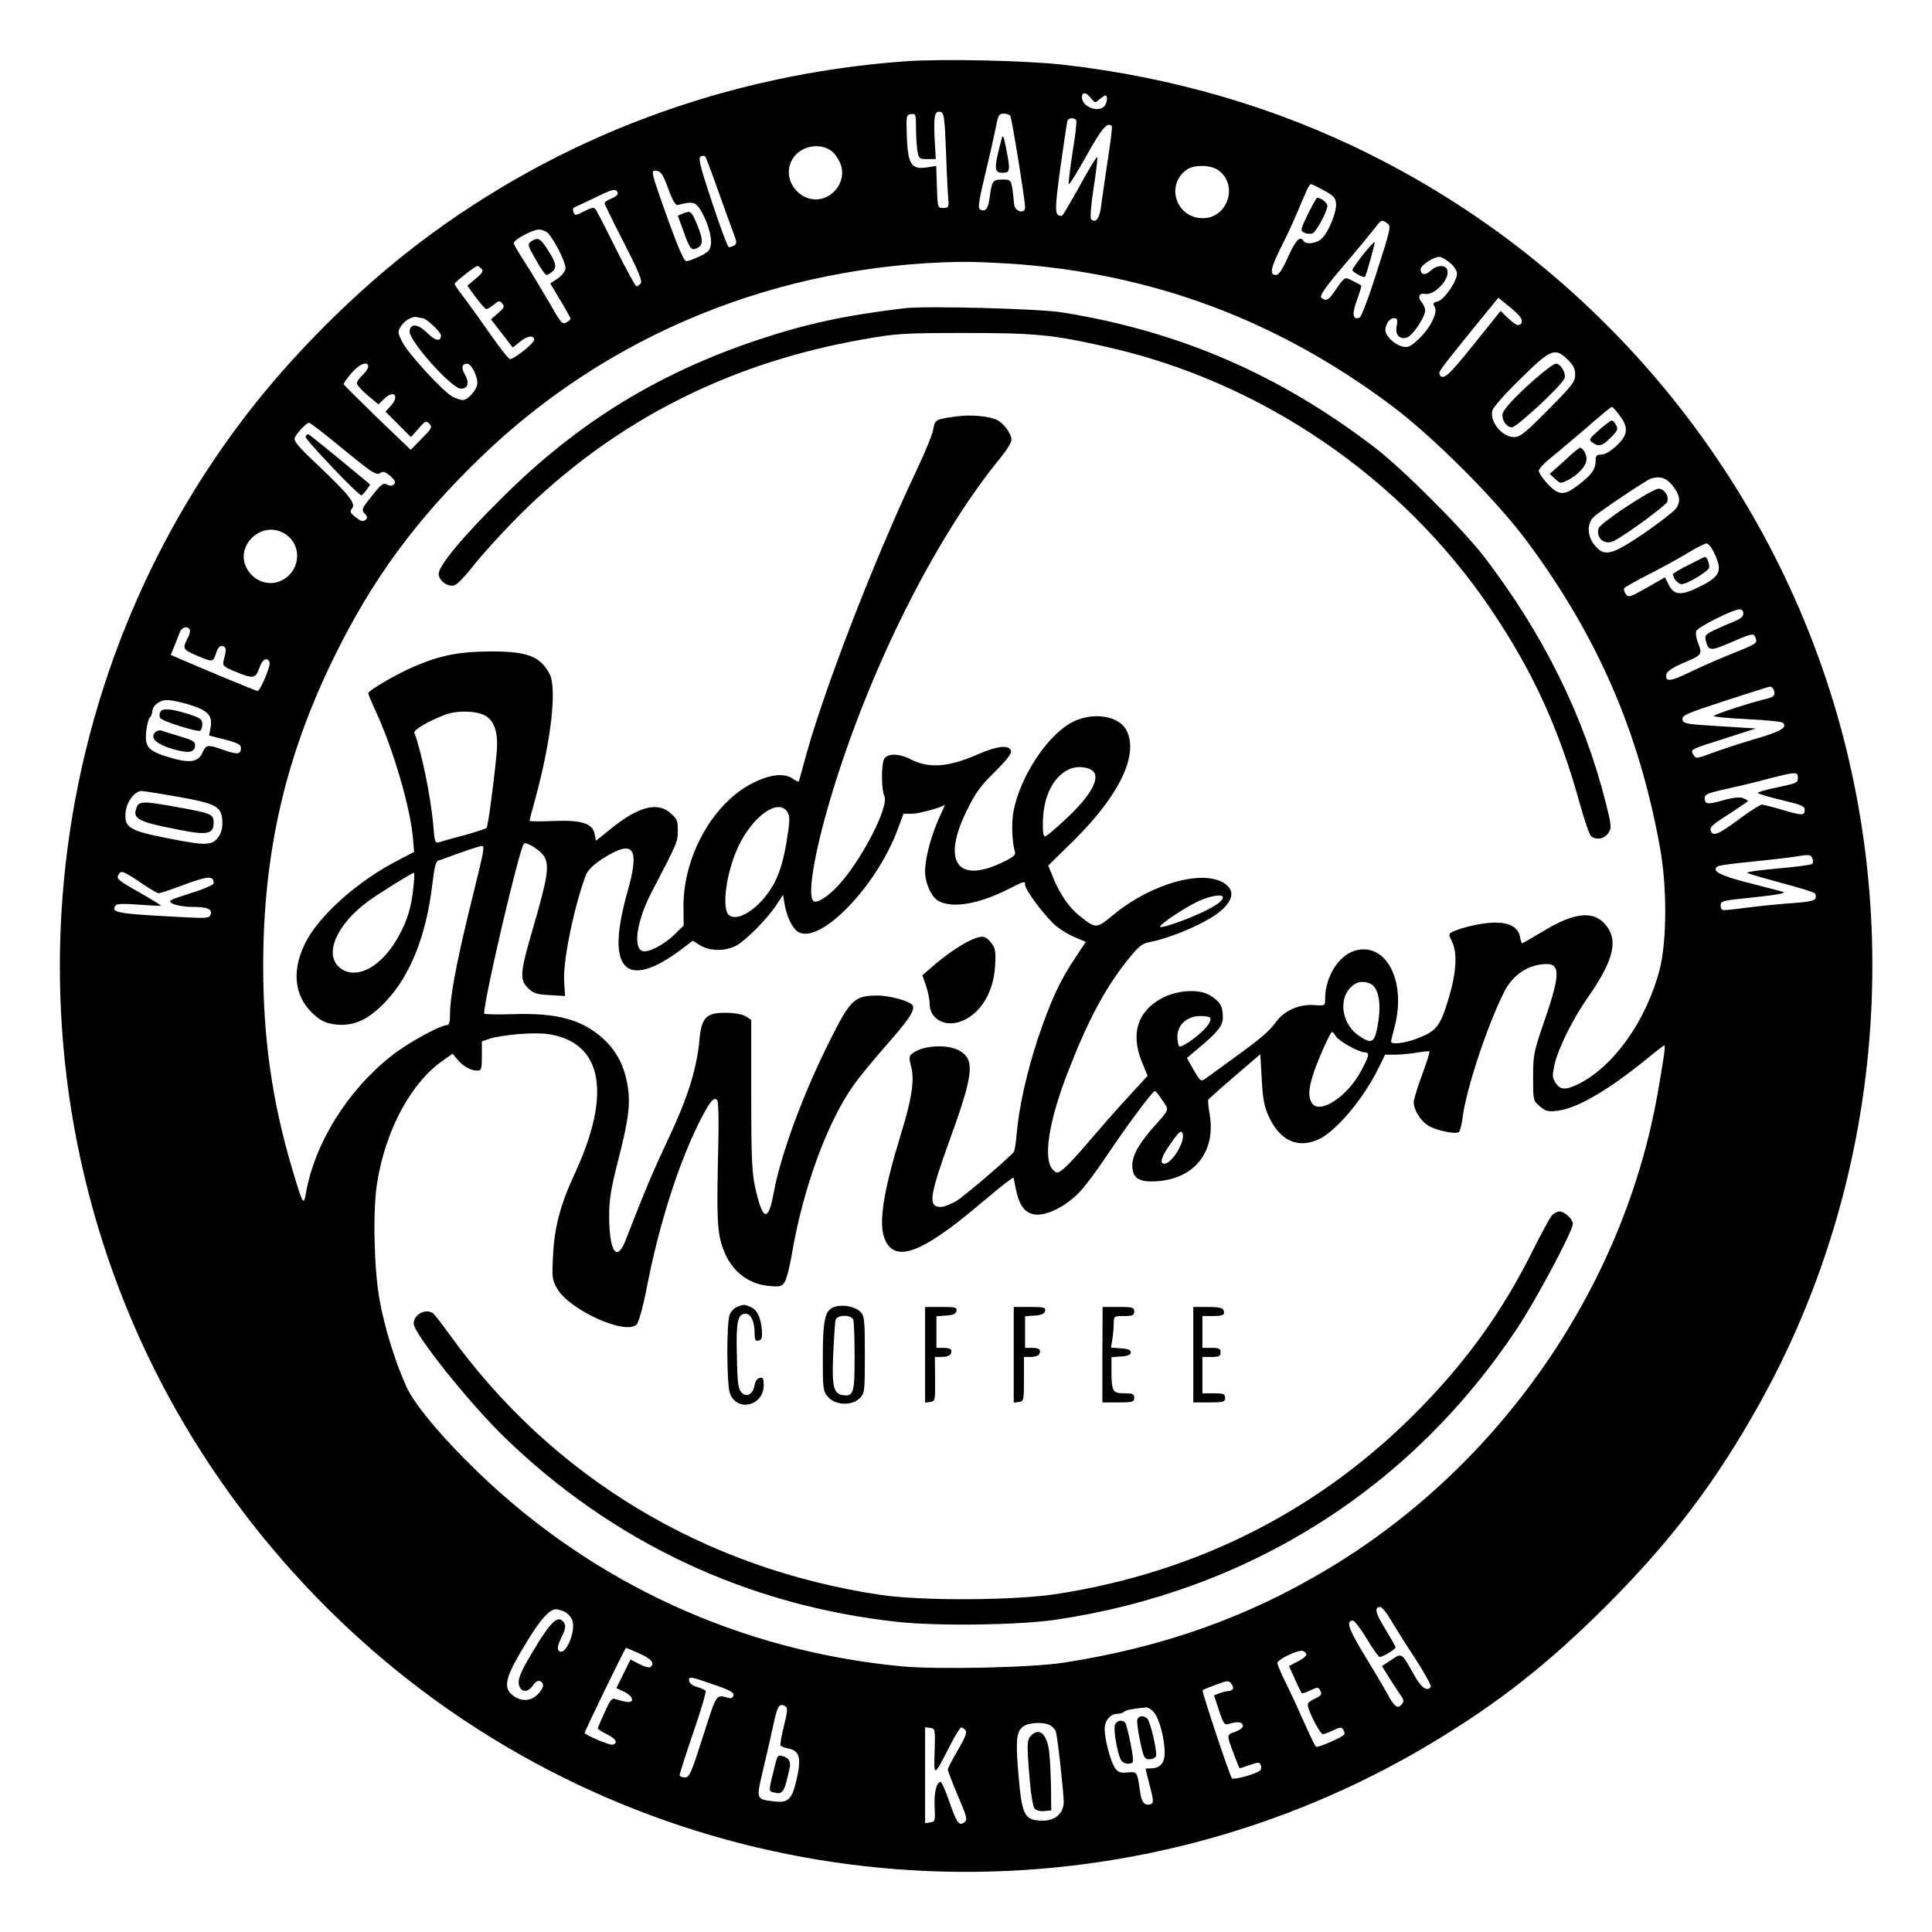 <svg version="1.0" xmlns="http://www.w3.org/2000/svg" width="1133.333" height="1133.333" viewBox="0 0 850 850"><path d="M397.9 27c-78.6 5.8-151.8 33.2-213.2 79.7-28.1 21.3-56.7 49.9-77.9 77.9C9.7 312.8-.4 488.9 81.3 627c30.7 51.8 72.9 96.5 122.7 129.7 128.1 85.4 294.5 89.3 426.5 9.8 28.9-17.4 50.5-34.4 76.1-59.9 28.8-28.8 48.6-55 67.7-89.4 48.1-86.4 61.8-190.1 38.1-287.2-27.6-113.1-104.6-209.5-209.1-261.8C561.7 47.3 516.1 34 468 28.5c-16.5-1.9-54.3-2.7-70.1-1.5zM480 43.2c1.7 2.2 1.9 2.2 3.7.5 1.1-.9 2.3-1.7 2.6-1.7 1.2 0 .8 3.5-.5 4.8-2.9 2.9-9.8.1-9.8-4 0-2.5 1.8-2.3 4 .4zm-63.8 23.3c.3 9.4.8 18.8 1 21 .3 3.7.1 4-2.2 4-2.5 0-2.5-.1-2.8-9.3l-.3-9.2-3.8.6c-7.4 1.2-8.8-1.2-9.2-15.6-.2-7-.1-7.5 1.9-7.8 2.1-.3 2.2.1 2.2 6 0 3.5.3 8 .6 10 .6 3.6.9 3.8 4.4 3.8h3.7l-.5-8.9c-.5-10 0-12.4 2.5-11.9 1.6.3 1.9 2.2 2.5 17.3zM444.5 51c.7 1.1 6.5 37.2 6.5 40.2 0 3.1-4.4 2-4.8-1.2-1.2-11.3-1-11-5.2-11s-4.6.5-5.6 7.9c-.6 5-2 6.6-4.3 5.2-.9-.6-.4-4.2 2.3-15.2 1.9-7.9 4-17.2 4.7-20.7 1-5.5 1.4-6.2 3.5-6.2 1.2 0 2.6.4 2.9 1zm29 1.9c.3.5-.4 6.8-1.6 14-1.1 7.2-1.9 13.6-1.7 14.1.2.5 3.7-5.1 7.8-12.5 6.8-12.2 9.2-15 11.2-13 .2.3-.6 6.9-1.8 14.7-1.2 7.9-2.5 16.9-2.9 20.1-.6 5.7-2.5 8.2-4.5 6.1-.4-.5 0-6.5 1.1-13.4s1.8-13.1 1.7-13.8c-.2-.6-3.6 4.9-7.6 12.3-4.1 7.4-7.7 13.5-8 13.5-3.3-.1-3.3-1.7-.7-21.1 1.5-10.7 2.9-20 3.1-20.7.4-1.4 3-1.6 3.9-.3zM366.6 67.1c1.3 1.3 2.9 3.9 3.5 5.9 1.4 4.8-.8 10.2-5.3 13-10.1 6.3-22.2-5.8-16.1-16.1 3.6-6 12.9-7.5 17.9-2.8zm-50.8 16.4c2.8 7.7 5.8 16.2 6.8 18.8 1.6 4.2 1.7 4.9.4 5.7-.8.5-1.9.8-2.4.7-.5-.2-3.8-9-7.3-19.6-5.1-15.3-6.2-19.5-5.1-20.2.7-.4 1.6-.5 2-.1.4.4 2.9 7 5.6 14.7zm220.5-8.4c8.6 6.6 3.7 20.9-7.1 20.9-11.8 0-16.6-14.7-7-21.4 3.3-2.3 10.9-2.1 14.1.5zM294 83c1.8 5 3.2 7.4 4.1 7.2 6.3-1.6 7.6-1.4 9.6 1.4 3 4.4 5.5 11.9 5.1 15.6-.3 2.8-1 3.6-4.8 5.5-2.5 1.2-5.2 2.2-6 2.2-1 .1-3.4-5.3-7.9-17.7-8-22.4-8-22.5-5.1-22 1.8.2 2.8 1.8 5 7.8zm288.5.8c4.1 2.2 5.1 3.2 5.3 5.8.3 3.5-3 11.9-6 15.1-2.2 2.4-7.2 3.1-8.3 1.3-1.5-2.4-3.4-.5-6.8 7-2.3 5.2-4.1 8-5.2 8-3 0-2.6-2.8 1.8-11.6 2.5-4.9 5.7-11.8 7.2-15.4 1.5-3.6 3.4-8 4.2-9.8.7-1.7 1.7-3.2 2.1-3.2.4 0 3 1.3 5.7 2.8zm-310.7 1.1c.2.6-1 1.7-2.7 2.4-1.7.6-3.1 1.6-3.1 2.1s3.8 8.3 8.5 17.4c6.5 12.7 8.2 16.8 7.4 17.9-.6.7-1.5 1.3-1.9 1.3-.4 0-4.4-7.3-8.9-16.3-4.4-8.9-8.5-16.8-9-17.5-.7-1.1-1.6-1-5 .7-3.8 2-4.2 2-4.8.4-.4-.9-.2-1.8.3-2 .5-.2 4.5-2.1 8.9-4.2 8.3-4.1 9.6-4.3 10.3-2.2zm338.6 13.4c1.7 1.2 1.4 2.5-4.6 21.1-3.4 10.9-6.9 20.1-7.6 20.3-3.1 1.3-3.5-1.5-1.2-7.7 1.2-3.3 2.1-6.2 1.9-6.4-.2-.2-1.9-1.1-3.7-2-3.8-1.9-3.3-2.2-8.4 5.1-2.4 3.5-3.7 4-5.5 2.2-.8-.8 1.9-4.7 10.2-14.4 6.2-7.3 12.3-14.7 13.6-16.4 2.6-3.5 2.8-3.6 5.3-1.8zm-369.2 4.4c3.2 3.6 7.9 13.3 7.6 15.5-.2 1.2-1.7 3.2-3.5 4.4l-3.2 2.1 4.4 7.4c2.5 4.1 4.5 7.7 4.5 8.1 0 .4-.9 1.2-1.9 1.7-1.7 1-2.5 0-7.4-8.7-3.1-5.3-7.8-13.2-10.6-17.5-2.8-4.3-5.1-8.2-5.1-8.7 0-1.5 8.3-6 11.1-6 1.4 0 3.3.8 4.1 1.7zm396.7 12.9c1.8 1.4 3.1 3.5 3.1 4.8 0 3.4-5.6 11.4-8.4 12.2-2.1.5-2.3.9-1.4 2.4 1.6 2.5-2.2 9.8-7.4 14.5-3.2 3-4.5 3.5-6.6 3-2.9-.7-5.9-3-7.3-5.7-1.3-2.3.9-6.8 3.3-6.8 1.6 0 1.8.5 1.3 3.3-.8 4 1.2 6.2 4.5 5.2 2.5-.8 8-9 8-11.9 0-1.1-.7-2.7-1.6-3.7-1.8-2-1-4.2 1.4-3.6 4.3.9 11.4-6.7 9.9-10.7-.9-2.2-4.6-2-7.3.5-2.3 2.2-4.4 1.9-4.4-.7 0-1.6 5.7-5.4 8.2-5.4.9 0 3 1.2 4.7 2.6zm-193.4.4c62.2 4.2 117 24.6 167.4 62.2 18.6 13.9 46.1 41.4 59.8 59.8 30.9 41.6 49.2 83.4 58.5 134.2 3.3 17.6 3.2 41.5 0 54.3-5.9 22.6-20.3 42.9-36.1 50.6-5.4 2.6-7.7 2.4-9.7-.7-1.5-2.2-1.5-3.2-.5-7.9 1.6-7.2 8-20.1 14.5-29.4 11.9-17 13.9-25.9 7.4-32.9-5.3-5.6-13.5-4.6-26.7 3.4-5 3-9.2 5.4-9.4 5.4-.3 0-.7-1.3-1-3-.9-4.1-4.5-6.1-11.1-6.1-5.2 0-15 2.2-18.8 4.2-1.5.8-1.5 1.1 0 4.1 2.5 5.1 2 13.9-1.7 25.8-3.6 11.8-5.2 13.7-13.9 17-5.3 2-11.2 2.7-11.2 1.2 0-.4.7-3.2 1.5-6.2 5.4-20-3.5-37.6-17.2-33.8-7.3 2-13.3 11.6-13.3 21.2 0 3.1 0 3.1-4.9 2.8-6.2-.5-12.8 2.3-16.2 6.8-3.7 4.9-6.4 7.3-18.8 16.3-6.2 4.5-12.1 8.8-13.1 9.5-1.6 1.1-2.1.7-4.8-4l-3-5.3 4.1-3.5c9.5-7.9 11.7-10.6 11.7-14.4 0-4.9-1.2-6.9-5.5-9.6-4.8-3-14.1-2.5-21 1-10.9 5.7-14.2 15.5-9.2 28l2.6 6.3-8.8 9.6c-4.9 5.3-12.6 14.1-17.2 19.5-4.6 5.5-9.6 10.8-11.2 12-2.5 1.9-2.8 1.9-4.4.3-4.5-4.4-2-20.9 6.2-42.2 8.9-23.1 16.4-37.3 26.5-50 4.9-6.1 6.4-7.4 9.7-8 10.1-1.9 26.7-9.2 32-14.3 4.6-4.2 5.3-8 2-10.8-8.7-7.5-32.6-1.2-50 13.2-7.5 6.1-7.4 6.1-14.8.3-4.5-3.6-8.4-9.2-11.4-16.4l-2.3-5.7 11.3-11.1c20.1-19.9 28.6-37.8 23.1-48.4-3.5-6.8-15.9-8.3-24.9-3-10.5 6.2-21.7 23.4-24.7 38.1-1.1 5.2-.8 13.9.6 18.7.3 1.2-1.4 2.4-6.4 4.7-19.4 9-25.8-1.3-14.7-23.5 3.7-7.6 6.1-10.8 12.2-16.7 5.1-5.1 7.4-8 7.1-9.2-.6-2.8-6-2.3-14.4 1.4-13.2 5.8-21.7 6.4-29.9 2.2-5.1-2.6-10.1-2.6-11.5-.1-1.3 2.6-1.3 13.4.1 16.4 2.1 4.6-10.1 28.3-20.3 39.3-4.5 4.8-9.2 7.9-10.8 6.9-3-1.8.2-21.2 7.5-45.6 16.9-56.5 46.2-115 75.4-150.4 2.2-2.7 4.1-5.9 4.1-7.1 0-2.5-3.2-6.9-6.1-8.5-3.5-1.8-11.6-2.6-18.1-1.7-9.1 1.2-9.5 1.4-10.2 5.7-.3 2.1-3.6 10.1-7.2 17.7-19.3 40.7-42.3 100.4-49.9 129.9-1 3.8-2 7.2-2.1 7.4-.2.1-1.3-.4-2.6-1.3-3.7-2.6-9.8-2-17.6 1.9-17.5 8.8-30.6 32.2-30.5 54.4l.1 8.3-4.2 4.1c-4.6 4.5-11.6 8-14 7.1-4.2-1.6-2.4-13.4 4.1-25.9 11.4-21.9 11.5-22.1 11.5-27 .1-4.2-.3-5.2-3.1-7.7-5.8-5.2-14.3-3-26.7 7.1l-6.2 5-.6-3c-.9-4.7-5.8-6.2-18.3-5.7-5.7.3-10.3.2-10.3-.1 0-.3 1.1-4.7 2.5-9.6 7-25.7 9.6-48.6 6.3-55-4.1-7.8-9.8-9.9-25.8-9.9-13.9.1-21.9 1.6-33.2 6.4-7.6 3.1-20.8 10.8-20.8 12 0 .4 1.5 4 3.4 8.1 7.5 16.3 14.8 41 16.2 54.8l.6 6.9-6.3 3.3c-18.3 9.2-36 25-41.9 37.4-6.1 12.8-4.2 24.2 5.2 31.8 2.9 2.3 5.1 3.1 9.1 3.5 7.8.6 14.2-2.4 21.7-10.5 10.6-11.3 17.6-29 20.2-51.2.9-7.5 1.5-10.1 2.7-10.5.9-.2 4.5-1.6 8.1-2.9 3.6-1.3 7.8-2.7 9.3-3.1 3.5-.8 3.8-3.3-3.9 28.1-5.8 23.9-8.4 38-8.4 45.5 0 3.3-.4 4.8-1.3 4.8-3 0-17.8 8.1-24.7 13.7-19.4 15.4-33.8 38.7-37.5 60.8-.9 5.1-1.4 4.1-6-11.4-8.8-29.7-12.7-57.3-12.7-89.1 0-49.8 9.7-92.2 31.3-136.1 16.8-34.2 35.8-60.1 64.5-87.8 56-54.1 130.5-84.5 210.9-85.9 3.9-.1 13.8.3 22 .8zm-232.7 2.2c1 1 .5 1.9-2.5 4.4l-3.7 3.1 3.8 5.2c2.1 2.8 4.1 5.1 4.6 5.1.4 0 1.9-.9 3.3-2 2.2-1.8 2.6-1.8 3.7-.4 1.1 1.2.8 1.9-1.9 4.2l-3.1 2.7 4.8 6.2 4.8 6.2 3-2.4c3.3-2.8 6.4-3.2 6.4-1 0 1.5-8.6 8.4-10.6 8.5-.6 0-4.4-4.8-8.5-10.7-4.1-5.9-9.3-13.1-11.6-16.2-2.4-3-4.3-5.8-4.3-6.2 0-.7 9-7.8 10.1-7.9.3 0 1.1.6 1.7 1.2zm456.5 20.6c1.9 2.1 1.6 4.2-.6 4.2-.6 0-2.5-1.4-4.3-3.1l-3.2-3.1-11.7 14.6c-11.1 13.8-13.5 16-15 13.6-.8-1.3-.9-1.2 13.8-19.4l11.9-14.6 3.6 2.9c2.1 1.6 4.5 3.8 5.5 4.9zM186 140c1.5 0 8 6.1 8 7.5 0 3-2.4 2.6-6-1-4.1-4-7.3-4.4-7.8-.9-.6 4 18.5 25.4 22.6 25.4 3.1 0 3.8-2.6 1.8-6.1-1.8-3-1.4-4.9.9-4.9 1.8 0 4.5 5.1 4.5 8.5 0 2.9-4 7.5-6.5 7.5-.9 0-2.9-.7-4.4-1.5-4.1-2.1-19.8-19.2-22.2-24.2-2-4.1-2-4.5-.4-6.9 1.8-2.7 5.2-4.5 7.3-3.8.8.2 1.8.4 2.2.4zm503.7 18.2c2.5 2.4 3.3 4 3.3 6.7 0 3.1-1.3 4.7-11.9 15.4-10.1 10.2-12.3 12-15 12-5.2 0-10.8-6.8-9.5-11.7.3-1.4 5.9-7.7 12.4-14 13.4-13.2 15.1-13.8 20.7-8.4zM162 161.3c0 .8-1.1 2.4-2.5 3.7-1.4 1.3-2.5 2.9-2.5 3.6 0 .7 2.1 3.1 4.7 5.3l4.8 4 2.6-2.5c4.4-4.2 6.8-1.1 2.7 3.3l-2.2 2.4 5.6 5.6 5.6 5.6 3.3-3.7c2.9-3.4 3.4-3.6 4.8-2.2 1.4 1.5 1.1 2.1-3.3 6.5l-4.9 5-14.6-14c-8-7.8-14.7-14.4-14.9-14.8-.1-.4 1.4-2.6 3.4-4.9 3.4-4.1 7.4-5.6 7.4-2.9zm550.5 21.4c4.1 5.3 3.8 8.7-1.3 13.4-2.5 2.4-5.1 3.9-6.7 3.9-2 0-2.5.5-2.5 2.6 0 3.8-1.5 6-7.1 10.4-6.6 5.2-9.1 5.2-14.1-.2-2.1-2.3-3.8-4.8-3.8-5.7.1-.9 2.4-3.4 5.2-5.6 2.8-2.2 9.8-8.2 15.7-13.2 5.8-5.1 10.9-9.3 11.2-9.3.4 0 1.9 1.6 3.4 3.7zm-561.4 15c12.2 10 14.4 11.5 16 10.5 1.5-1 2.3-.7 4.6 1.2 2.1 1.9 2.5 2.7 1.7 3.6-.8.8-1.8.9-3.1.2-1.6-.9-2.6-.2-6.7 5-4.4 5.5-4.7 6.1-3.2 7.7 1.4 1.5 1.4 2 .3 2.9-1 .8-2 .5-4.2-1.2-2.5-2-2.7-2.6-1.6-3.9 1.7-2.2-1.1-5.8-15.1-19.1-9.3-8.8-10.8-10.7-10-12.3 1.4-2.5 5.1-6.3 6.2-6.3.5 0 7.3 5.2 15.1 11.7zm584.3 15.4c3.7 4.4 4.3 7.5 1.9 10.7-1.1 1.4-7.4 6.3-14.1 10.9-14.2 9.6-17.3 10.4-21.6 5.2-3.4-4-3.5-9.7-.3-12.6 2.6-2.4 22.5-15.7 24.7-16.6 3.8-1.4 6.9-.6 9.4 2.4zm-610.3 21.6c8.8 5.2 6.9 18.4-3.1 21.4-4.8 1.4-10.2-.8-13-5.3-6.4-10.1 5.8-22.2 16.1-16.1zm628.5 7.5c4.5 8.7 3.6 11.2-5.6 15.8-8.1 4.1-11.4 4-13.7-.5l-1.8-3.5-8 4.6c-7.3 4.1-8 4.4-9.2 2.8-.7-.9-1-2.1-.7-2.6.3-.5 4.9-3.1 10.2-5.8 5.3-2.7 13.1-6.9 17.2-9.4s8.1-4.5 8.7-4.5c.7-.1 2 1.3 2.9 3.1zm13.4 27.7c0 1.3-1.3 2.4-4 3.5-2.1.8-6 2.5-8.5 3.7-4.2 2-4.6 2.5-4 4.8 1.1 4.6 2.1 4.6 10.9.8 9.7-4.2 10.2-4.3 11-2 .9 2.3.4 2.6-10.9 7.1-5.5 2.2-13.8 5.9-18.4 8.1-8.4 4.1-10.7 4.2-9.9.6.2-1.2 3.1-3 7.8-5 7.9-3.3 8.1-3.6 5.9-9.1-.7-1.7-.9-3.9-.6-4.8.7-1.7 15.9-9.4 19-9.5 1-.1 1.7.6 1.7 1.8zM83.5 277c.3.5-.1 2.3-1 3.9-2.2 4.3-2 4.8 2.9 7 8.2 3.6 8.3 3.6 9.6-.4.8-2.5 1.7-3.5 2.8-3.3 1.8.4 1.9 1.5.7 6-.7 2.6-.4 2.9 4.1 4.9 8.8 3.7 9.8 3.6 11.4-1 1.3-4 3.6-5.4 4.6-2.7.6 1.5-4.1 12.6-5.3 12.6-.6 0-21.9-8.8-35-14.5l-3.2-1.4 1.6-3.8c.8-2.1 1.9-4.8 2.4-6.1.9-2.3 3.3-3 4.4-1.2zm696.9 26.6c.8 2.2.1 3.1-3.1 3.8-7.2 1.7-23.3 7-23.3 7.6 0 .4 6.6 1 14.8 1.4 8.1.4 15.1 1.1 15.6 1.6 2.1 2-.9 3.8-11.5 6.9-6.3 1.9-14.9 4.6-19.1 6.2-7.6 2.8-7.8 2.8-8.8.9-1.3-2.4-1.9-2.1 15.7-7.7l11.8-3.8-16-1c-14.9-.9-16-1.1-16.3-3-.2-1.8 2-2.7 18.5-8.1 10.4-3.4 19.3-6.2 19.9-6.3.7-.1 1.5.6 1.8 1.5zM83.2 310c8.2 2.5 10.3 4.7 9.5 9.8l-.7 3.8 7 1.8c5.5 1.4 7 2.2 7 3.6 0 2.9-1.3 3.1-7.5 1-7.5-2.6-7.7-2.5-9.5 1.3-1.9 4.1-5.7 4.6-14.9 1.8-8.9-2.7-10.4-4.5-9.8-11.1.3-2.9 1-5.7 1.6-6.3.6-.6 1.1-1.8 1.1-2.6 0-2.6 3.2-5.1 6.5-5.1 1.8 0 6.2.9 9.7 2zm130.5 5c4 2.4 5.6 7.8 4.8 16.3-1.3 13.7-3.8 32.2-4.4 32.9-.3.4-4.7 1.8-9.6 3.2-5 1.3-10 2.7-11.1 3.1-2 .6-2.2.2-2.8-7.7-1.1-12.4-5.2-32.3-8.3-40.4-.5-1.3 6.5-5.3 13.7-8 5.5-2 13.9-1.7 17.7.6zm267 24.1c3.7 3.1-.9 11.3-12.5 21.9-4.2 3.9-7.9 7-8.4 7-.4 0-.9-1-.9-2.3-.8-13.3 3.6-23.7 11.6-27.3 3.2-1.5 7.9-1.1 10.2.7zm310.3 3.2c0 2.1-.8 2.4-9 4.1-4.9 1-8.8 2.1-8.6 2.5.3.4 5 1.8 10.5 3.1 8.1 1.9 10.1 2.7 10.1 4.1 0 2.8-1 2.8-9.5.3-4.4-1.3-8.6-2.4-9.4-2.4-.7 0-5.3 2.9-10.1 6.5-8.9 6.6-11.4 7.6-12.3 5.1-.7-1.7.6-2.8 9.6-8.5 3.7-2.4 6.7-4.5 6.7-4.7 0-.3-1-.8-2.2-1.3-1.5-.5-4.5-.2-8.7 1-6.9 2-8.1 1.8-8.1-1.1 0-1.4 1.5-2.1 7.8-3.5 4.2-.9 12.7-2.9 18.7-4.5 13.9-3.6 14.5-3.6 14.5-.7zm-713 8.2c17 3 19.4 4.3 19.8 10.4.2 2.7-.3 5.2-1.3 6.7-2.9 4.5-5.3 4.6-21.7 1.4-18.2-3.5-20.3-4.9-19.5-12 .5-4.4 4.1-9 7-9 .7 0 7.8 1.1 15.7 2.5zm334.9 10c-3.3 7.4-5.9 17.2-5.9 22.7s2.8 11.6 6.1 13.3c6.1 3.2 17.5 1.2 30.1-5.1 7.7-3.9 7.8-3.9 7.8-2.1 0 2.4 9.7 15.1 14 18.4 2.3 1.8 6.1 4 8.5 4.9l4.2 1.8-4.9 7.4c-6.4 9.5-10.6 18.6-16.2 35.2-4.8 14.5-8.3 30.2-9.3 41.7-.3 3.9-.9 7.5-1.2 8-1.5 2.2-21.1 18.9-25 21.5-2.5 1.5-5.7 2.8-7.3 2.8-5.6 0-4.9-4.9 4.3-30.2 10-27.7 10.8-34.2 4.6-38.2-5-3.3-16.1-2.9-21.1.7-1.7 1.3-1.8 1.9-.7 6.1 1.5 5.9.2 14.2-4.4 29.1-8 26.1-10.1 39.7-7.2 46.8 4.4 10.3 15.9 6.2 40.2-14.2 6.1-5.1 12.2-10.2 13.7-11.2l2.7-1.9 1.1 5.5c1.6 7.6 4.6 11 9.7 10.9 5.4-.2 13-4.3 18.4-10.1 2.5-2.6 7.8-9.8 11.8-15.8 8.6-12.9 20.2-28.5 21.2-28.5.3 0 1.9 1.8 3.3 4.1 3.1 4.6 3.5 3.4-4.8 12.8-6.2 7.2-8.8 12.3-8.4 16.9.4 4.8 3.4 6.4 10.8 5.9 16.6-1.1 26-13.1 23.2-29.5-.6-3.1-.8-6-.6-6.4.3-.4 5.5-5.1 11.7-10.4l11.2-9.6.6 10.8c.4 8.1 1.1 12.2 2.8 15.9 4.8 11 12.5 14.9 21.7 11 7.8-3.2 20.2-17.9 27-31.8l2.8-5.7h5.1c2.7-.1 7-.5 9.5-1 2.5-.4 4.7-.6 4.9-.4.2.2-1.2 4.8-3.2 10.2-2.1 5.5-3.7 10.9-3.7 12.1 0 3.3 2.6 7.7 6 10.1 3 2.1 12.1 4.2 13.8 3.1.5-.3 1.3-3.3 1.7-6.5 1.5-12.2 10.8-40.4 18.3-55.3 3.5-6.8 9.3-11.1 16.3-12 8.5-1.2 8.8 3 1.7 23.9-5 14.5-5.3 15.8-5.3 25.6 0 10.2 0 10.4 2.9 12.9 2.6 2.2 3.6 2.5 7.8 2 8.8-1.1 22.2-8.9 39.9-23.3 3.6-3 6.8-5.4 7.1-5.4.6 0 0 4.4-2.9 21-15.1 85.7-69.6 164.2-145.3 209.4-35.6 21.3-72.3 34.3-116 41.1-14 2.2-55.6 3.1-71.5 1.6-70.8-6.8-135.3-36.4-186.1-85.3-15.8-15.2-28.1-29.9-31.6-37.7-5.1-11.3-9.7-26.3-11.9-38.7-2.4-14.1-2.9-38.6-1-50.9 3.7-23.3 14.9-44.2 29.1-54l4.1-2.9 2.2 2.6c2.6 3 5.7 4.8 8.6 4.8 1.9 0 2.1-.6 2.1-6.4v-6.4l3.4-1.2c5.7-1.8 20.2-3 26.1-2 23.6 3.8 27.7 26 11.4 61.3-6.4 13.7-9 23.6-9.6 36.3-.5 9.3-.4 10.5 1.8 14.3 5.3 9.4 30.2 20.7 35 15.8.9-.9 2.8-7.7 4.4-15.9 5.4-28 13.9-54.6 23.3-73.4 4.5-8.9 6.5-11.3 7.8-9.2.5.7.7 9.8.4 20.3-.7 28.7-.5 36.4 1.4 42.7 3.2 11 10.8 17.7 21.2 18.6 4.6.4 5.4.2 6.7-1.9.8-1.3 2.2-6.8 3.1-12.2 4.8-28.5 15.5-57.9 27.1-74.2 2.3-3.3 8.6-11 13.9-17 10.2-11.6 13.1-15.8 12.2-18-.7-1.9-9.9-4.5-15.6-4.5-10 0-11.9 1.8-20.8 19.6-12 23.9-21.7 50.4-24.8 67.1-2.4 13.3-4.9 12.6-8.2-2.5-1.4-6.3-1.7-13.5-1.7-40.6v-32.9l-2.3-1.5c-1.4-.9-4.8-1.6-8.8-1.6-8.7-.1-10.8 2-11.7 12.1-1.2 12.8-5.2 25.4-13.6 43.2-6.9 14.7-10.1 22.2-19 45.1-3.8 9.6-7.1 4.4-7.1-11.2 0-6.9.8-12 3.9-24 4.8-18.7 5.6-25.5 4.1-33.8-1.5-8.4-4.8-14.6-10.5-19.9-9.2-8.5-20.5-11.6-40-10.9-6.9.2-12.5.1-12.5-.3 0-6.6 15.5-72.7 17.5-74.7 1.1-1.1 7.6 3.1 9.1 5.9 2.1 4.2 1.3 9.2-5.2 31.6-5.6 19.2-5.9 22.3-2.1 26 2.3 2.3 3.7 2.8 9.5 3.1l6.8.4-.4-6.4c-.6-9 4.4-33.1 9.6-46.9 1.2-3 6.1-6.9 12.6-10.1 8.9-4.3 10.5.6 5.7 17.4-4.9 17.6-5.3 28.1-1 32.7 4 4.3 12.9 1.7 24.5-7.1l5.2-3.9 3.4 2.1c4.2 2.5 10.7 2.6 15.6.1 4.2-2.2 13.5-11.5 17.8-18l2.9-4.4.7 4.1c.9 5.6 3.6 11 6.1 12.3 9.7 5.3 34.1-19.9 43.5-44.8l2.7-7.3h4c3-.1 12.4-2.6 14.2-3.9.1 0-1.2 2.8-2.8 6.4zm-66.5-3.3c1.2 2 1.2 3.7-.4 13.5-2.1 12.3-4.9 18.9-10.7 25.4-5.6 6.2-12 9-14.7 6.4-3.2-3.2-1-18.9 4.2-30 6.3-13.4 17.6-21.5 21.6-15.3zm451 20.5c.4.9.3 2-.1 2.4-.4.4-7.2 1.3-15.1 2-7.8.7-13.9 1.5-13.5 1.9.4.4 7.1 2.3 14.8 4.4 7.7 2 14.4 4.1 14.9 4.6s.6 1.5.3 2.3c-.4 1-3.3 1.6-10.9 2.1-5.7.4-14.6 1.3-19.8 2-5.2.7-9.8 1.2-10.2.9-.5-.2-.8-1.2-.8-2.2 0-1.6 1.5-2 11.8-3 12.4-1.3 17.3-2.1 15.7-2.7-.5-.2-7.1-1.9-14.5-3.8-13.2-3.3-17.4-5.5-14.2-7.5.7-.4 7.4-1.3 15-2 7.5-.8 15.7-1.7 18.2-2.1 7-1.2 7.7-1.1 8.4.7zM63.2 389.2c3.1 2.1 6.1 3.8 6.7 3.8.5 0 5.7-1.7 11.5-3.9 10.3-3.8 12.6-3.9 12.6-.5 0 .7-4.6 2.7-10.2 4.4-9.8 3.1-10.1 3.3-7.8 4.6 1.4.7 5.2 1.4 8.5 1.4 6.8 0 9.1 1 8.1 3.5-.5 1.5-2 1.6-14.3.9-26.8-1.4-29.6-1.9-27.5-5 .5-.8 3.6-.9 10.2-.4 5.2.4 9.6.6 9.8.5.2-.2-4.2-2.9-9.7-6-9-5.1-10-5.9-9-7.6 1.2-2.2 1.9-1.9 11.1 4.3zm118.7 1c-.9 8.7-2.5 14.3-6.2 21.1-7.4 14.1-19.2 20.4-26.4 14.3-6.8-5.9-1.2-18.9 12.7-29.1 5-3.6 19.1-12.4 20.1-12.5.3 0 .2 2.8-.2 6.2zm356.1 4.6c0 1.6-3.6 4.1-10 7-7.7 3.5-16.9 6.6-17.6 6-.7-.8 11-8.6 16.8-11.3 5.2-2.4 10.8-3.3 10.8-1.7zm64.5 37.8c4.2 1.6 5.5 9.3 3.4 19.7-1.3 6.5-2.6 7.1-8 3.4-7-4.6-9.1-14.9-4.3-20.6 2.5-3 5.4-3.8 8.9-2.5zm-70.1 15.2c.9 1.5-2.1 5.3-7.3 9.2-2.9 2.2-5.7 3.7-6.2 3.4-.5-.3-.9-2.3-.9-4.4 0-5.1 4.3-9 10-9 2.1 0 4.1.3 4.4.8zm55.4 8.2c1.3 2.1 10.1 7 12.7 7 2.2 0 1.9 1.5-1.7 8.2-5.9 11.1-17.9 19.1-21.5 14.3-1.7-2.4-1.7-6 .2-12.1 1.6-5.5 7.7-19.3 8.5-19.4.3 0 1.1.9 1.8 2zm-68.3 47.7c-1.8 4.3-5.2 8.3-7.2 8.3-2.3 0-1.4-3.1 2.9-9.1 3.2-4.7 4.4-5.7 5-4.5.5.9.3 3-.7 5.3zm92.4 209c1.9 3.2 6.7 10.9 10.8 17.1 4 6.2 7.1 11.8 6.8 12.3-1.5 2.3-4.2.5-7.2-4.9-5.7-10.2-5.4-10.1-10.2-6.9L608 733l3.6 5.8c2 3.1 4.3 6.6 5 7.6 1 1.4 1.1 2.3.2 3.3-1.9 2.4-3.3 1.4-6.7-5-1.9-3.4-6.6-11.3-10.4-17.5-6.4-10.6-7.6-14.2-4.5-14.2.7 0 3.5 3.6 6.1 8 2.7 4.4 5.2 8 5.7 8 1.3 0 7-3.4 7-4.2 0-.4-2.1-4.1-4.6-8.2-4.3-7-4.9-9.6-2.1-9.6.7 0 2.8 2.6 4.6 5.7zm-363.5-3.6c1.4.7 2.9 2.4 3.4 3.8 1.7 5-3.2 16.1-5.9 13.4-.9-.9-.6-2.2 1.1-5.9 1.7-3.3 2-5.1 1.3-6.2-2.6-4.2-5.8-1.3-14.4 13.3-4.4 7.3-5.9 10.8-5.7 13 .4 4 3.8 4.6 6.2 1.1 1-1.6 2.2-2.3 3.1-2 2.2.9 1.8 3.2-1 5.9-3 3.1-7.3 3.2-10.9.4-4.6-3.6-3.3-8.2 6.8-24.6 5.5-9 9.5-13.3 12.2-13.3.7 0 2.4.5 3.8 1.1zm33 18.4c5.2 2.3 7 4.5 4.6 6-.5.3-2.7-.3-4.8-1.4l-3.8-2-3.1 6.3-3.1 6.3 3.4 1.6c4.3 2.1 4.7 5.2.7 4.4-1.6-.3-3.6-.9-4.6-1.2-1.4-.6-2.3.5-4.7 5.9-1.7 3.6-3 6.8-3 7.1 0 .2 1.8 1.4 4 2.5 4.1 2.1 5 3.7 2.6 4.6-1 .4-10.5-3.5-12.4-5.1-.3-.2 17.8-37.5 18.2-37.5.2 0 2.9 1.1 6 2.5zm293.3.2c.3.7-1.4 2.1-3.6 3.2l-4 2.1 2.6 5.7c1.4 3.2 2.8 6 3 6.2.2.3 1.9-.3 3.8-1.2 3.3-1.6 3.5-1.5 4.4.2.8 1.5.4 2.1-2.5 3.5s-3.4 2-2.8 3.9c1.2 4 5.4 11.7 6.4 11.7.5 0 2.5-.8 4.5-1.7 3.1-1.5 3.7-1.5 4.5-.3.5.8.7 1.7.4 2.1-.7 1.2-11.5 5.9-12.4 5.4-.4-.3-2.7-4.9-5-10.2-2.4-5.4-6-13.3-8.1-17.5-2.2-4.3-3.9-8.4-3.9-9.2 0-1.4 8.5-5.6 10.9-5.3.8.1 1.6.7 1.8 1.4zm-259.4 13.9c5.8 2 7.7 3.1 7.4 4.3-.2.9-1 1.4-1.8 1.2-6.1-1.6-5.3-2.7-11.6 16.8-5.2 16.3-6 18.1-8 18.1-1.3 0-2.3-.5-2.3-1.1 0-.5 2.7-8.9 6-18.6 3.3-9.6 5.8-17.9 5.4-18.4-.3-.5-1.9-1.2-3.7-1.7-1.9-.5-3.3-1.6-3.5-2.6-.5-2.3.8-2 12.1 2zm227.1 1.5c-.3.5-1.1.9-1.9.9-.8 0-2.5.4-3.9.9l-2.5 1 2.2 6.6c1.9 5.8 2.4 6.5 4.2 6 3.7-1.2 5.9-1 6.3.5.2 1-1 2-3.3 2.9-4 1.4-4 1-.3 10.8 1.1 2.9 2.1 5.3 2.2 5.3.2 0 2.2-.7 4.5-1.5 3.7-1.3 4.2-1.3 4.8.1.3.8.2 1.9-.3 2.3-1.7 1.6-11.6 4.3-12.4 3.5-1-1.2-13.4-38.4-12.9-38.8.2-.2 2.9-1.3 5.9-2.4 5-1.9 5.6-1.9 6.7-.5.7.9 1 2 .7 2.4zm-196.7 7.7c.9.6.7 2.6-.8 8.5-1.1 4.3-1.7 8.2-1.5 8.6.3.5 1.9 1.1 3.6 1.4 4.7 1 5.6 4.1 3.6 13-2.1 9.5-3.8 11.1-10.3 10.2-7.8-1-7.7-.6-4.4-14.6 1.6-6.8 3.7-15.9 4.6-20.2 1.6-7.4 2.5-8.6 5.2-6.9zm162.1 2.7c2.3 2.9 4.5 11.1 4.6 17.3.1 4.8-1.9 7.2-6.1 7.2-1.3 0-2.3.1-2.3.2 0 .2.9 3.6 1.9 7.6 1.6 6.2 1.7 7.4.5 7.9-2.7 1-4.2-.6-4.8-5.4-1.3-9-1.3-8.9-5.6-8.5-3.2.3-4.1 0-5.6-2.2-1.9-3-4.4-12.5-4.4-17 0-3.5 2.5-6.6 5.5-6.6 1.1 0 2.5-.4 3.1-.9.8-.8 3.3-1.3 9.6-1.9.9-.1 2.5.9 3.6 2.3zm-45.9 5.5c1 .5 2.2 1.7 2.6 2.7.7 2 3.4 25.9 3.5 31.1 0 4.8-3.7 8.2-9 8.2-8.4 0-9.4-2-11-21.1-1.2-14.9-.8-18.2 2.3-20.4 2.4-1.7 8.9-2 11.6-.5zm-50.7 11.5c-.4 11.4-.4 11.4 6.4-1.8 2.4-4.8 4.8-8.7 5.3-8.7s1.3.6 1.9 1.2c.7 1-.2 3.4-3.4 8.8-2.4 4.1-4.4 8-4.4 8.5 0 .6 2 5.8 4.4 11.5 4.1 9.7 4.4 10.6 2.8 11.8-2.3 1.7-3.3.2-6.8-9.9-1.5-4.3-3.1-7.9-3.5-7.9-1.9 0-3 4.6-2.7 10.8.3 6.3.2 6.7-1.9 7l-2.3.3v-42.2l2.3.3c2.1.3 2.2.6 1.9 10.3z"/><path d="M440.7 61c-3.5 13.1-3.4 15 .3 15 3.5 0 3.6-.8 1.6-11-1-5.2-1.4-6-1.9-4zM300.3 94l-2.1.9 2.5 6.8c2.9 8.2 3.5 8.8 6.3 7.3 2.6-1.4 2.3-4.2-.9-11.6-2.1-4.6-2.3-4.8-5.8-3.4zm275.1.2c-3.3 7-3.4 7.3-1.5 8.2 1.1.5 2.7.6 3.5.3 1.7-.7 6.6-9.7 6.6-12.1 0-1.4-2.8-3.6-4.5-3.6-.3 0-2.1 3.3-4.1 7.2zm24.3 17.8c-2.6 3.3-4.7 6.3-4.7 6.8 0 .9 5 3.6 5.5 3 .6-.6 4.6-15 4.3-15.3-.2-.2-2.5 2.3-5.1 5.5zm-366.1-5.7c-1.6 1.2-1.4 1.7 2.1 7.9 2.1 3.7 4.2 6.8 4.7 6.8s1.7-.7 2.7-1.6c2.1-1.9 1.5-4-2.7-10.4-2.8-4.3-4-4.7-6.8-2.7zM398 135.6c-25.9 3.1-43.2 6.8-64.5 13.9-44 14.7-79.5 36.5-112.6 69.5-17.6 17.4-27.9 29.9-27.9 33.5 0 3 4.1 5.9 6.9 5 1.1-.3 4.2-3.4 6.9-6.8 6.8-8.7 19.9-22.7 29.5-31.5 40.1-36.9 87.6-60.1 143.5-69.9 14.7-2.6 17.5-2.8 44.7-2.8 31 0 38.4.7 62.3 6.1C555 167.9 616.7 210 655.9 268c18.4 27.2 30.1 52.7 39.1 85.4 2.1 7.6 4.4 14.3 5.2 14.7 2.5 1.6 5.7.9 7.4-1.6 1.5-2.3 1.4-3.1-1.1-13.2C696.9 315.1 679 279 653 245c-9.4-12.2-35.8-38.6-48-48-42.2-32.3-86.1-51.3-138-59.6-10.1-1.6-59.8-2.9-69-1.8zm277.3 31.2C666 175 661 180.5 661 182.6c0 2.8 2 5.4 4.2 5.4 2 0 20.9-17.4 23-21.3 1.1-2.2-1.4-6.7-3.7-6.7-.8 0-5 3.1-9.2 6.8zm28.2 22.4c-4.4 3.9-4.6 4.3-2.9 5.5 2.8 2 4.3 1.6 8.1-2.2 2.9-2.9 3.3-3.7 2.3-5.5-.6-1.1-1.4-2-1.9-2-.4 0-3 1.9-5.6 4.2zm-15.3 13.6l-6.4 5.7 2.4 2.2c2.2 2.1 2.5 2.1 5.3.7 4.9-2.5 8.5-6.5 8.5-9.4 0-2.4-1.6-5-2.9-5-.4 0-3.5 2.6-6.9 5.8zm-553.8-10.7c-.5.9 23.2 25.9 24.6 25.8.3 0 1.3-1 2.2-2.3l1.7-2.4-13.4-11.1c-7.4-6.1-13.7-11.1-13.9-11.1-.3 0-.8.5-1.2 1.1zm581.4 30.7c-6.5 4.2-12 8.5-12.4 9.4-1.5 4.6 2.6 7.9 6.8 5.7 5.6-2.9 22.8-15.6 23.3-17.1.9-2.6-1.3-5.8-3.8-5.8-1.2 0-7.5 3.5-13.9 7.8zm27 25.8c-3.8 1.9-6.8 3.7-6.8 4 0 1.7 2.3 4.4 3.8 4.4 2.6 0 12.2-5.9 12.2-7.4 0-2-1.1-4.6-1.9-4.6-.3.1-3.6 1.7-7.3 3.6zM70.4 313.5c-.3.8-.3 1.9.1 2.4.8 1.4 16.4 6.3 17.6 5.6.5-.4.9-1.7.9-3 0-2.1-.9-2.7-6.6-4.5-7.8-2.4-11.3-2.5-12-.5zm-2.4 9c-1.9 2.3.9 4.9 7.8 7 7 2 9.6 1.7 10-1.2.3-1.9-.6-2.5-6.5-4.3-3.7-1.1-7.5-2.3-8.4-2.6-.9-.2-2.2.2-2.9 1.1zm-7.9 32.7c-1.9 5.1.4 6.3 18.3 9.8 12.8 2.6 15.6 2 15.6-3 0-3.8-.9-4.2-16.1-6.9-14.7-2.7-16.7-2.7-17.8.1zm366.4 58.7c-4.4 2.1-11.3 6.9-16.9 11.9l-3.8 3.3 1.6 4.6c.9 2.6 1.6 6.1 1.6 7.9 0 6.5 6.4 10.3 13.4 7.9 8.7-3 14.7-12.6 15.4-24.5.4-6.6.1-7.8-1.8-10.3-2.5-3.2-4.1-3.3-9.5-.8zm256.3 120.8c-.9 1-5 8.5-9.1 16.8-12.8 25.4-27.9 46.5-48.2 67.4-43.4 44.7-97.5 72.5-160 82.3-18.9 3-59.6 3.2-78 .5-77.9-11.6-144.7-51.9-189.8-114.7-3.4-4.7-6.6-8.8-7.2-9.2-3.2-2.3-8.5.5-8.5 4.5 0 4.4 24.3 34.8 39.7 49.8 47.8 46.5 107.4 74.4 173.5 81.5 18.1 1.9 53.1 1.4 69.4-1 84.8-12.6 156.2-57.7 202.9-128.2 8.2-12.3 24.5-42.9 24.5-45.9 0-2.1-3.6-5.5-5.8-5.5-1.1 0-2.6.8-3.4 1.7z"/><path d="M324.2 575c-1.2.5-2.7 2.1-3.2 3.5-1.4 3.6-1.3 30.4.1 34.4 3 8.5 14.9 5.7 14.9-3.4 0-2.9-.3-3.6-1.7-3.3-1.1.2-2 1.5-2.3 3.2-.7 4-3.4 5.6-5.7 3.3-1.5-1.5-1.9-4-2.1-16.1-.4-15.3.3-18.6 3.9-18.6 2.3 0 3.9 3.5 3.9 8.6 0 2.8.3 3.5 1.8 3.2 1.3-.3 1.6-1.2 1.4-4.3-.4-5.7-2-9.1-4.8-10.4-2.9-1.3-3.1-1.3-6.2-.1zm42.6.1c-3.9 1.5-4.8 5.8-4.8 22.6 0 13.4.1 14.3 2.3 16.9 3.2 3.7 10.5 4 13.9.6 2.2-2.2 2.3-2.9 2.3-19.2 0-15.6-.2-17.1-2-18.9-2.5-2.4-8.1-3.4-11.7-2zm8.6 5.5c.3.9.6 8.2.6 16.4 0 15.9-.5 17.5-5.2 16.8-4.1-.6-4.9-4-4.2-18.3.3-7.2.8-13.8 1-14.8.7-2.3 6.9-2.4 7.8-.1zm31.6 15.5v21l2.3-.3c2.1-.3 2.2-.7 2.1-10.1l-.1-9.7h3.2c1.9 0 3.5-.6 3.8-1.4.8-1.9-.1-2.6-3.5-2.6H412v-13.9l4.2-.3c3.1-.2 4.4-.8 4.6-2.1.3-1.5-.5-1.7-6.7-1.7H407v21.1zm39 0v21l2.3-.3c2.1-.3 2.2-.7 2.2-10.1V597h3.1c1.8 0 3.4-.6 3.7-1.4.8-1.9-.1-2.6-3.5-2.6H451v-13.9l4.2-.3c3.1-.2 4.4-.8 4.6-2.1.3-1.5-.5-1.7-6.7-1.7H446v21.1zm39-.1v21h7c6.3 0 7-.2 7-2 0-1.7-.7-2-4.4-2-5.1 0-5.6-.9-5.6-10.2v-5.7l4.3-.3c2.9-.2 4.2-.8 4.2-1.8 0-1.1-1.3-1.6-4.4-1.8l-4.3-.3.6-3.7c.3-2 .6-5.2.6-7 0-3.1.1-3.2 4.5-3.2 3.8 0 4.5-.3 4.5-2 0-1.8-.7-2-7-2h-6.9l-.1 21zm40 0v21h7c6.3 0 7-.2 7-2 0-1.7-.7-2-5-2h-5v-16h4c3.3 0 4-.3 4-2s-.7-2-4-2h-4v-14h4.3c4.8 0 5.8-.5 5-2.6-.4-1-2.3-1.4-6.9-1.4H525v21zM341.2 775.7c-3.2 12.8-3.2 12.3-.7 12.9 3.9 1 4.5.2 6.9-10.6.6-3-.2-4.5-3.1-5.4-1.9-.6-2.3-.2-3.1 3.1zm159.2-19.2c-.3.8.2 5 1.2 9.5 1.5 7.3 1.9 8 4.1 8 1.3 0 2.6-.6 2.9-1.4.6-1.7-2.3-14.5-3.7-16.3-1.5-1.7-3.8-1.7-4.5.2zm-9.9 2.5c-.7 2.1 1.1 12.3 2.6 15.2 1 1.9 4.4 2.4 5.3.9.5-.8-1.3-10.7-3-16.4-.7-2.3-4.1-2.2-4.9.3zm-36.9 4.6c-1.8 1.8-1.9 3.8-.6 19.2.5 6.3 1.5 12 2.1 12.8.7.9 2.5 1.4 4.3 1.2l3.1-.3-.1-10c-.1-5.5-.4-12.6-.8-15.8-1-7.9-4.3-10.8-8-7.1z"/></svg>